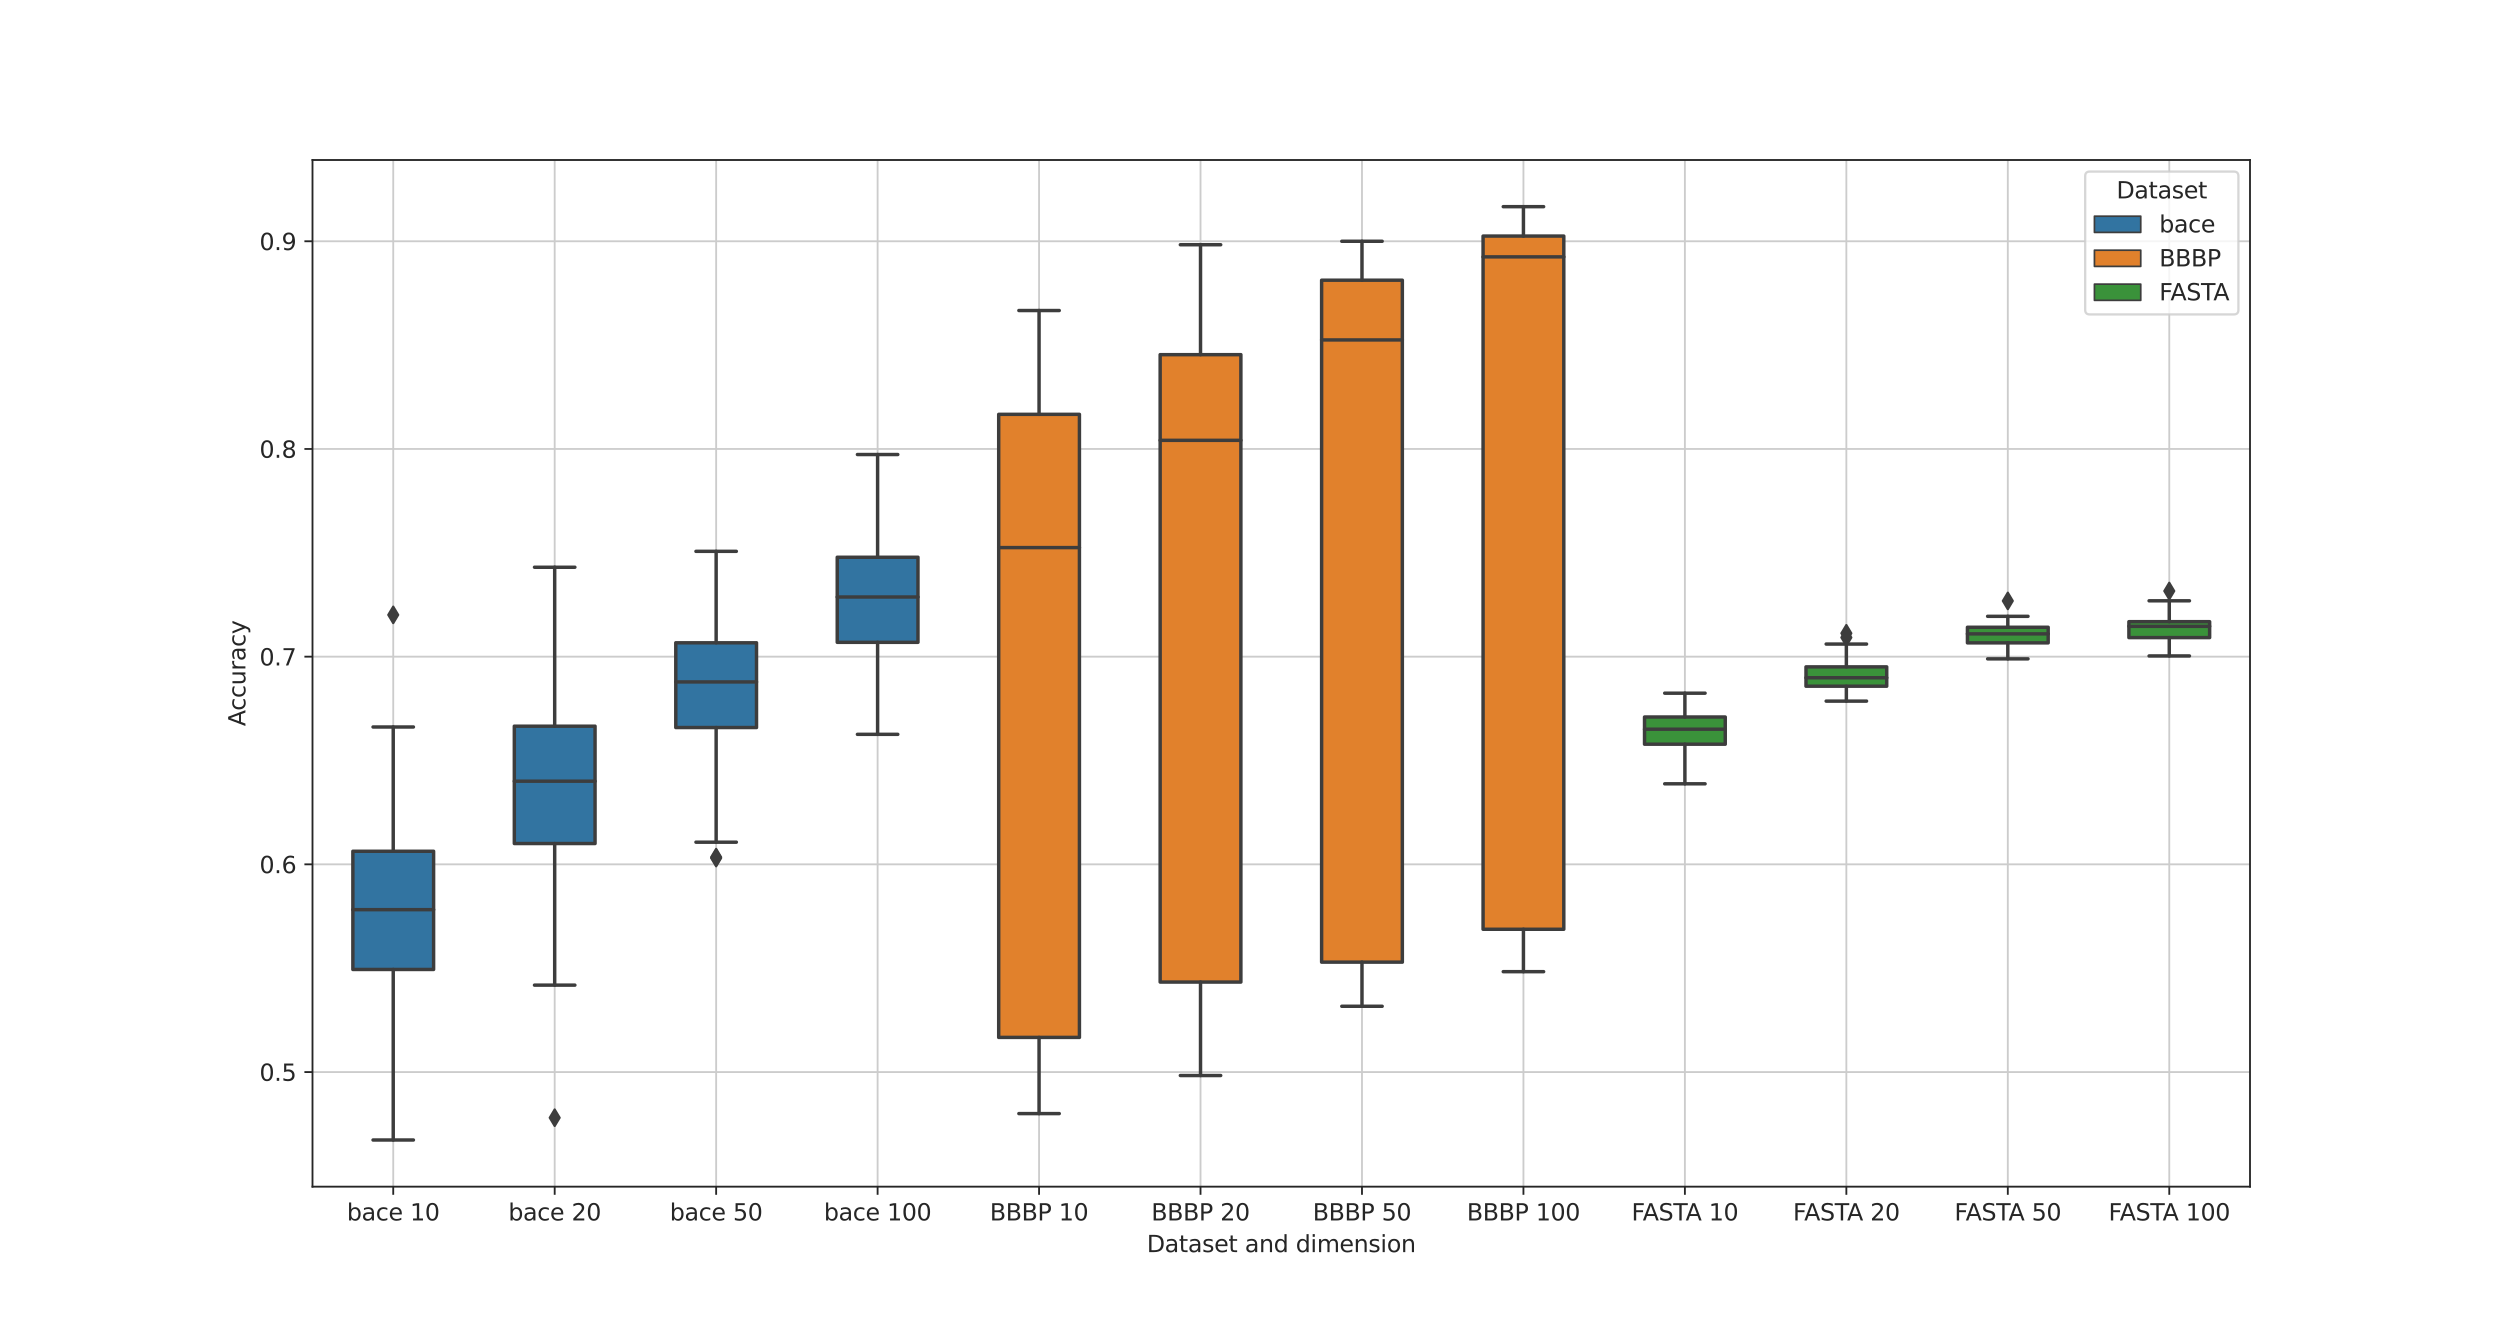 <?xml version="1.0" encoding="utf-8" standalone="no"?>
<!DOCTYPE svg PUBLIC "-//W3C//DTD SVG 1.1//EN"
  "http://www.w3.org/Graphics/SVG/1.1/DTD/svg11.dtd">
<svg xmlns:xlink="http://www.w3.org/1999/xlink" width="1080pt" height="576pt" viewBox="0 0 1080 576" xmlns="http://www.w3.org/2000/svg" version="1.1">
 <defs>
  <style type="text/css">*{stroke-linejoin: round; stroke-linecap: butt}</style>
 </defs>
 <g id="figure_1">
  <g id="patch_1">
   <path d="M 0 576 
L 1080 576 
L 1080 0 
L 0 0 
z
" style="fill: #ffffff"/>
  </g>
  <g id="axes_1">
   <g id="patch_2">
    <path d="M 135 512.64 
L 972 512.64 
L 972 69.12 
L 135 69.12 
z
" style="fill: #ffffff"/>
   </g>
   <g id="matplotlib.axis_1">
    <g id="xtick_1">
     <g id="line2d_1">
      <path d="M 169.875 512.64 
L 169.875 69.12 
" clip-path="url(#p24a43b03ba)" style="fill: none; stroke: #cccccc; stroke-width: 0.8; stroke-linecap: round"/>
     </g>
     <g id="line2d_2">
      <defs>
       <path id="mdc1ecc792f" d="M 0 0 
L 0 3.5 
" style="stroke: #262626; stroke-width: 0.8"/>
      </defs>
      <g>
       <use xlink:href="#mdc1ecc792f" x="169.875" y="512.64" style="fill: #262626; stroke: #262626; stroke-width: 0.8"/>
      </g>
     </g>
     <g id="text_1">
      <!-- bace 10 -->
      <g style="fill: #262626" transform="translate(149.859 527.238) scale(0.1 -0.1)">
       <defs>
        <path id="DejaVuSans-62" d="M 3116 1747 
Q 3116 2381 2855 2742 
Q 2594 3103 2138 3103 
Q 1681 3103 1420 2742 
Q 1159 2381 1159 1747 
Q 1159 1113 1420 752 
Q 1681 391 2138 391 
Q 2594 391 2855 752 
Q 3116 1113 3116 1747 
z
M 1159 2969 
Q 1341 3281 1617 3432 
Q 1894 3584 2278 3584 
Q 2916 3584 3314 3078 
Q 3713 2572 3713 1747 
Q 3713 922 3314 415 
Q 2916 -91 2278 -91 
Q 1894 -91 1617 61 
Q 1341 213 1159 525 
L 1159 0 
L 581 0 
L 581 4863 
L 1159 4863 
L 1159 2969 
z
" transform="scale(0.016)"/>
        <path id="DejaVuSans-61" d="M 2194 1759 
Q 1497 1759 1228 1600 
Q 959 1441 959 1056 
Q 959 750 1161 570 
Q 1363 391 1709 391 
Q 2188 391 2477 730 
Q 2766 1069 2766 1631 
L 2766 1759 
L 2194 1759 
z
M 3341 1997 
L 3341 0 
L 2766 0 
L 2766 531 
Q 2569 213 2275 61 
Q 1981 -91 1556 -91 
Q 1019 -91 701 211 
Q 384 513 384 1019 
Q 384 1609 779 1909 
Q 1175 2209 1959 2209 
L 2766 2209 
L 2766 2266 
Q 2766 2663 2505 2880 
Q 2244 3097 1772 3097 
Q 1472 3097 1187 3025 
Q 903 2953 641 2809 
L 641 3341 
Q 956 3463 1253 3523 
Q 1550 3584 1831 3584 
Q 2591 3584 2966 3190 
Q 3341 2797 3341 1997 
z
" transform="scale(0.016)"/>
        <path id="DejaVuSans-63" d="M 3122 3366 
L 3122 2828 
Q 2878 2963 2633 3030 
Q 2388 3097 2138 3097 
Q 1578 3097 1268 2742 
Q 959 2388 959 1747 
Q 959 1106 1268 751 
Q 1578 397 2138 397 
Q 2388 397 2633 464 
Q 2878 531 3122 666 
L 3122 134 
Q 2881 22 2623 -34 
Q 2366 -91 2075 -91 
Q 1284 -91 818 406 
Q 353 903 353 1747 
Q 353 2603 823 3093 
Q 1294 3584 2113 3584 
Q 2378 3584 2631 3529 
Q 2884 3475 3122 3366 
z
" transform="scale(0.016)"/>
        <path id="DejaVuSans-65" d="M 3597 1894 
L 3597 1613 
L 953 1613 
Q 991 1019 1311 708 
Q 1631 397 2203 397 
Q 2534 397 2845 478 
Q 3156 559 3463 722 
L 3463 178 
Q 3153 47 2828 -22 
Q 2503 -91 2169 -91 
Q 1331 -91 842 396 
Q 353 884 353 1716 
Q 353 2575 817 3079 
Q 1281 3584 2069 3584 
Q 2775 3584 3186 3129 
Q 3597 2675 3597 1894 
z
M 3022 2063 
Q 3016 2534 2758 2815 
Q 2500 3097 2075 3097 
Q 1594 3097 1305 2825 
Q 1016 2553 972 2059 
L 3022 2063 
z
" transform="scale(0.016)"/>
        <path id="DejaVuSans-20" transform="scale(0.016)"/>
        <path id="DejaVuSans-31" d="M 794 531 
L 1825 531 
L 1825 4091 
L 703 3866 
L 703 4441 
L 1819 4666 
L 2450 4666 
L 2450 531 
L 3481 531 
L 3481 0 
L 794 0 
L 794 531 
z
" transform="scale(0.016)"/>
        <path id="DejaVuSans-30" d="M 2034 4250 
Q 1547 4250 1301 3770 
Q 1056 3291 1056 2328 
Q 1056 1369 1301 889 
Q 1547 409 2034 409 
Q 2525 409 2770 889 
Q 3016 1369 3016 2328 
Q 3016 3291 2770 3770 
Q 2525 4250 2034 4250 
z
M 2034 4750 
Q 2819 4750 3233 4129 
Q 3647 3509 3647 2328 
Q 3647 1150 3233 529 
Q 2819 -91 2034 -91 
Q 1250 -91 836 529 
Q 422 1150 422 2328 
Q 422 3509 836 4129 
Q 1250 4750 2034 4750 
z
" transform="scale(0.016)"/>
       </defs>
       <use xlink:href="#DejaVuSans-62"/>
       <use xlink:href="#DejaVuSans-61" x="63.477"/>
       <use xlink:href="#DejaVuSans-63" x="124.756"/>
       <use xlink:href="#DejaVuSans-65" x="179.736"/>
       <use xlink:href="#DejaVuSans-20" x="241.26"/>
       <use xlink:href="#DejaVuSans-31" x="273.047"/>
       <use xlink:href="#DejaVuSans-30" x="336.67"/>
      </g>
     </g>
    </g>
    <g id="xtick_2">
     <g id="line2d_3">
      <path d="M 239.625 512.64 
L 239.625 69.12 
" clip-path="url(#p24a43b03ba)" style="fill: none; stroke: #cccccc; stroke-width: 0.8; stroke-linecap: round"/>
     </g>
     <g id="line2d_4">
      <g>
       <use xlink:href="#mdc1ecc792f" x="239.625" y="512.64" style="fill: #262626; stroke: #262626; stroke-width: 0.8"/>
      </g>
     </g>
     <g id="text_2">
      <!-- bace 20 -->
      <g style="fill: #262626" transform="translate(219.609 527.238) scale(0.1 -0.1)">
       <defs>
        <path id="DejaVuSans-32" d="M 1228 531 
L 3431 531 
L 3431 0 
L 469 0 
L 469 531 
Q 828 903 1448 1529 
Q 2069 2156 2228 2338 
Q 2531 2678 2651 2914 
Q 2772 3150 2772 3378 
Q 2772 3750 2511 3984 
Q 2250 4219 1831 4219 
Q 1534 4219 1204 4116 
Q 875 4013 500 3803 
L 500 4441 
Q 881 4594 1212 4672 
Q 1544 4750 1819 4750 
Q 2544 4750 2975 4387 
Q 3406 4025 3406 3419 
Q 3406 3131 3298 2873 
Q 3191 2616 2906 2266 
Q 2828 2175 2409 1742 
Q 1991 1309 1228 531 
z
" transform="scale(0.016)"/>
       </defs>
       <use xlink:href="#DejaVuSans-62"/>
       <use xlink:href="#DejaVuSans-61" x="63.477"/>
       <use xlink:href="#DejaVuSans-63" x="124.756"/>
       <use xlink:href="#DejaVuSans-65" x="179.736"/>
       <use xlink:href="#DejaVuSans-20" x="241.26"/>
       <use xlink:href="#DejaVuSans-32" x="273.047"/>
       <use xlink:href="#DejaVuSans-30" x="336.67"/>
      </g>
     </g>
    </g>
    <g id="xtick_3">
     <g id="line2d_5">
      <path d="M 309.375 512.64 
L 309.375 69.12 
" clip-path="url(#p24a43b03ba)" style="fill: none; stroke: #cccccc; stroke-width: 0.8; stroke-linecap: round"/>
     </g>
     <g id="line2d_6">
      <g>
       <use xlink:href="#mdc1ecc792f" x="309.375" y="512.64" style="fill: #262626; stroke: #262626; stroke-width: 0.8"/>
      </g>
     </g>
     <g id="text_3">
      <!-- bace 50 -->
      <g style="fill: #262626" transform="translate(289.359 527.238) scale(0.1 -0.1)">
       <defs>
        <path id="DejaVuSans-35" d="M 691 4666 
L 3169 4666 
L 3169 4134 
L 1269 4134 
L 1269 2991 
Q 1406 3038 1543 3061 
Q 1681 3084 1819 3084 
Q 2600 3084 3056 2656 
Q 3513 2228 3513 1497 
Q 3513 744 3044 326 
Q 2575 -91 1722 -91 
Q 1428 -91 1123 -41 
Q 819 9 494 109 
L 494 744 
Q 775 591 1075 516 
Q 1375 441 1709 441 
Q 2250 441 2565 725 
Q 2881 1009 2881 1497 
Q 2881 1984 2565 2268 
Q 2250 2553 1709 2553 
Q 1456 2553 1204 2497 
Q 953 2441 691 2322 
L 691 4666 
z
" transform="scale(0.016)"/>
       </defs>
       <use xlink:href="#DejaVuSans-62"/>
       <use xlink:href="#DejaVuSans-61" x="63.477"/>
       <use xlink:href="#DejaVuSans-63" x="124.756"/>
       <use xlink:href="#DejaVuSans-65" x="179.736"/>
       <use xlink:href="#DejaVuSans-20" x="241.26"/>
       <use xlink:href="#DejaVuSans-35" x="273.047"/>
       <use xlink:href="#DejaVuSans-30" x="336.67"/>
      </g>
     </g>
    </g>
    <g id="xtick_4">
     <g id="line2d_7">
      <path d="M 379.125 512.64 
L 379.125 69.12 
" clip-path="url(#p24a43b03ba)" style="fill: none; stroke: #cccccc; stroke-width: 0.8; stroke-linecap: round"/>
     </g>
     <g id="line2d_8">
      <g>
       <use xlink:href="#mdc1ecc792f" x="379.125" y="512.64" style="fill: #262626; stroke: #262626; stroke-width: 0.8"/>
      </g>
     </g>
     <g id="text_4">
      <!-- bace 100 -->
      <g style="fill: #262626" transform="translate(355.928 527.238) scale(0.1 -0.1)">
       <use xlink:href="#DejaVuSans-62"/>
       <use xlink:href="#DejaVuSans-61" x="63.477"/>
       <use xlink:href="#DejaVuSans-63" x="124.756"/>
       <use xlink:href="#DejaVuSans-65" x="179.736"/>
       <use xlink:href="#DejaVuSans-20" x="241.26"/>
       <use xlink:href="#DejaVuSans-31" x="273.047"/>
       <use xlink:href="#DejaVuSans-30" x="336.67"/>
       <use xlink:href="#DejaVuSans-30" x="400.293"/>
      </g>
     </g>
    </g>
    <g id="xtick_5">
     <g id="line2d_9">
      <path d="M 448.875 512.64 
L 448.875 69.12 
" clip-path="url(#p24a43b03ba)" style="fill: none; stroke: #cccccc; stroke-width: 0.8; stroke-linecap: round"/>
     </g>
     <g id="line2d_10">
      <g>
       <use xlink:href="#mdc1ecc792f" x="448.875" y="512.64" style="fill: #262626; stroke: #262626; stroke-width: 0.8"/>
      </g>
     </g>
     <g id="text_5">
      <!-- BBBP 10 -->
      <g style="fill: #262626" transform="translate(427.617 527.238) scale(0.1 -0.1)">
       <defs>
        <path id="DejaVuSans-42" d="M 1259 2228 
L 1259 519 
L 2272 519 
Q 2781 519 3026 730 
Q 3272 941 3272 1375 
Q 3272 1813 3026 2020 
Q 2781 2228 2272 2228 
L 1259 2228 
z
M 1259 4147 
L 1259 2741 
L 2194 2741 
Q 2656 2741 2882 2914 
Q 3109 3088 3109 3444 
Q 3109 3797 2882 3972 
Q 2656 4147 2194 4147 
L 1259 4147 
z
M 628 4666 
L 2241 4666 
Q 2963 4666 3353 4366 
Q 3744 4066 3744 3513 
Q 3744 3084 3544 2831 
Q 3344 2578 2956 2516 
Q 3422 2416 3680 2098 
Q 3938 1781 3938 1306 
Q 3938 681 3513 340 
Q 3088 0 2303 0 
L 628 0 
L 628 4666 
z
" transform="scale(0.016)"/>
        <path id="DejaVuSans-50" d="M 1259 4147 
L 1259 2394 
L 2053 2394 
Q 2494 2394 2734 2622 
Q 2975 2850 2975 3272 
Q 2975 3691 2734 3919 
Q 2494 4147 2053 4147 
L 1259 4147 
z
M 628 4666 
L 2053 4666 
Q 2838 4666 3239 4311 
Q 3641 3956 3641 3272 
Q 3641 2581 3239 2228 
Q 2838 1875 2053 1875 
L 1259 1875 
L 1259 0 
L 628 0 
L 628 4666 
z
" transform="scale(0.016)"/>
       </defs>
       <use xlink:href="#DejaVuSans-42"/>
       <use xlink:href="#DejaVuSans-42" x="68.604"/>
       <use xlink:href="#DejaVuSans-42" x="137.207"/>
       <use xlink:href="#DejaVuSans-50" x="205.811"/>
       <use xlink:href="#DejaVuSans-20" x="266.113"/>
       <use xlink:href="#DejaVuSans-31" x="297.9"/>
       <use xlink:href="#DejaVuSans-30" x="361.523"/>
      </g>
     </g>
    </g>
    <g id="xtick_6">
     <g id="line2d_11">
      <path d="M 518.625 512.64 
L 518.625 69.12 
" clip-path="url(#p24a43b03ba)" style="fill: none; stroke: #cccccc; stroke-width: 0.8; stroke-linecap: round"/>
     </g>
     <g id="line2d_12">
      <g>
       <use xlink:href="#mdc1ecc792f" x="518.625" y="512.64" style="fill: #262626; stroke: #262626; stroke-width: 0.8"/>
      </g>
     </g>
     <g id="text_6">
      <!-- BBBP 20 -->
      <g style="fill: #262626" transform="translate(497.367 527.238) scale(0.1 -0.1)">
       <use xlink:href="#DejaVuSans-42"/>
       <use xlink:href="#DejaVuSans-42" x="68.604"/>
       <use xlink:href="#DejaVuSans-42" x="137.207"/>
       <use xlink:href="#DejaVuSans-50" x="205.811"/>
       <use xlink:href="#DejaVuSans-20" x="266.113"/>
       <use xlink:href="#DejaVuSans-32" x="297.9"/>
       <use xlink:href="#DejaVuSans-30" x="361.523"/>
      </g>
     </g>
    </g>
    <g id="xtick_7">
     <g id="line2d_13">
      <path d="M 588.375 512.64 
L 588.375 69.12 
" clip-path="url(#p24a43b03ba)" style="fill: none; stroke: #cccccc; stroke-width: 0.8; stroke-linecap: round"/>
     </g>
     <g id="line2d_14">
      <g>
       <use xlink:href="#mdc1ecc792f" x="588.375" y="512.64" style="fill: #262626; stroke: #262626; stroke-width: 0.8"/>
      </g>
     </g>
     <g id="text_7">
      <!-- BBBP 50 -->
      <g style="fill: #262626" transform="translate(567.117 527.238) scale(0.1 -0.1)">
       <use xlink:href="#DejaVuSans-42"/>
       <use xlink:href="#DejaVuSans-42" x="68.604"/>
       <use xlink:href="#DejaVuSans-42" x="137.207"/>
       <use xlink:href="#DejaVuSans-50" x="205.811"/>
       <use xlink:href="#DejaVuSans-20" x="266.113"/>
       <use xlink:href="#DejaVuSans-35" x="297.9"/>
       <use xlink:href="#DejaVuSans-30" x="361.523"/>
      </g>
     </g>
    </g>
    <g id="xtick_8">
     <g id="line2d_15">
      <path d="M 658.125 512.64 
L 658.125 69.12 
" clip-path="url(#p24a43b03ba)" style="fill: none; stroke: #cccccc; stroke-width: 0.8; stroke-linecap: round"/>
     </g>
     <g id="line2d_16">
      <g>
       <use xlink:href="#mdc1ecc792f" x="658.125" y="512.64" style="fill: #262626; stroke: #262626; stroke-width: 0.8"/>
      </g>
     </g>
     <g id="text_8">
      <!-- BBBP 100 -->
      <g style="fill: #262626" transform="translate(633.686 527.238) scale(0.1 -0.1)">
       <use xlink:href="#DejaVuSans-42"/>
       <use xlink:href="#DejaVuSans-42" x="68.604"/>
       <use xlink:href="#DejaVuSans-42" x="137.207"/>
       <use xlink:href="#DejaVuSans-50" x="205.811"/>
       <use xlink:href="#DejaVuSans-20" x="266.113"/>
       <use xlink:href="#DejaVuSans-31" x="297.9"/>
       <use xlink:href="#DejaVuSans-30" x="361.523"/>
       <use xlink:href="#DejaVuSans-30" x="425.146"/>
      </g>
     </g>
    </g>
    <g id="xtick_9">
     <g id="line2d_17">
      <path d="M 727.875 512.64 
L 727.875 69.12 
" clip-path="url(#p24a43b03ba)" style="fill: none; stroke: #cccccc; stroke-width: 0.8; stroke-linecap: round"/>
     </g>
     <g id="line2d_18">
      <g>
       <use xlink:href="#mdc1ecc792f" x="727.875" y="512.64" style="fill: #262626; stroke: #262626; stroke-width: 0.8"/>
      </g>
     </g>
     <g id="text_9">
      <!-- FASTA 10 -->
      <g style="fill: #262626" transform="translate(704.823 527.238) scale(0.1 -0.1)">
       <defs>
        <path id="DejaVuSans-46" d="M 628 4666 
L 3309 4666 
L 3309 4134 
L 1259 4134 
L 1259 2759 
L 3109 2759 
L 3109 2228 
L 1259 2228 
L 1259 0 
L 628 0 
L 628 4666 
z
" transform="scale(0.016)"/>
        <path id="DejaVuSans-41" d="M 2188 4044 
L 1331 1722 
L 3047 1722 
L 2188 4044 
z
M 1831 4666 
L 2547 4666 
L 4325 0 
L 3669 0 
L 3244 1197 
L 1141 1197 
L 716 0 
L 50 0 
L 1831 4666 
z
" transform="scale(0.016)"/>
        <path id="DejaVuSans-53" d="M 3425 4513 
L 3425 3897 
Q 3066 4069 2747 4153 
Q 2428 4238 2131 4238 
Q 1616 4238 1336 4038 
Q 1056 3838 1056 3469 
Q 1056 3159 1242 3001 
Q 1428 2844 1947 2747 
L 2328 2669 
Q 3034 2534 3370 2195 
Q 3706 1856 3706 1288 
Q 3706 609 3251 259 
Q 2797 -91 1919 -91 
Q 1588 -91 1214 -16 
Q 841 59 441 206 
L 441 856 
Q 825 641 1194 531 
Q 1563 422 1919 422 
Q 2459 422 2753 634 
Q 3047 847 3047 1241 
Q 3047 1584 2836 1778 
Q 2625 1972 2144 2069 
L 1759 2144 
Q 1053 2284 737 2584 
Q 422 2884 422 3419 
Q 422 4038 858 4394 
Q 1294 4750 2059 4750 
Q 2388 4750 2728 4690 
Q 3069 4631 3425 4513 
z
" transform="scale(0.016)"/>
        <path id="DejaVuSans-54" d="M -19 4666 
L 3928 4666 
L 3928 4134 
L 2272 4134 
L 2272 0 
L 1638 0 
L 1638 4134 
L -19 4134 
L -19 4666 
z
" transform="scale(0.016)"/>
       </defs>
       <use xlink:href="#DejaVuSans-46"/>
       <use xlink:href="#DejaVuSans-41" x="48.395"/>
       <use xlink:href="#DejaVuSans-53" x="116.803"/>
       <use xlink:href="#DejaVuSans-54" x="180.279"/>
       <use xlink:href="#DejaVuSans-41" x="233.613"/>
       <use xlink:href="#DejaVuSans-20" x="302.021"/>
       <use xlink:href="#DejaVuSans-31" x="333.809"/>
       <use xlink:href="#DejaVuSans-30" x="397.432"/>
      </g>
     </g>
    </g>
    <g id="xtick_10">
     <g id="line2d_19">
      <path d="M 797.625 512.64 
L 797.625 69.12 
" clip-path="url(#p24a43b03ba)" style="fill: none; stroke: #cccccc; stroke-width: 0.8; stroke-linecap: round"/>
     </g>
     <g id="line2d_20">
      <g>
       <use xlink:href="#mdc1ecc792f" x="797.625" y="512.64" style="fill: #262626; stroke: #262626; stroke-width: 0.8"/>
      </g>
     </g>
     <g id="text_10">
      <!-- FASTA 20 -->
      <g style="fill: #262626" transform="translate(774.573 527.238) scale(0.1 -0.1)">
       <use xlink:href="#DejaVuSans-46"/>
       <use xlink:href="#DejaVuSans-41" x="48.395"/>
       <use xlink:href="#DejaVuSans-53" x="116.803"/>
       <use xlink:href="#DejaVuSans-54" x="180.279"/>
       <use xlink:href="#DejaVuSans-41" x="233.613"/>
       <use xlink:href="#DejaVuSans-20" x="302.021"/>
       <use xlink:href="#DejaVuSans-32" x="333.809"/>
       <use xlink:href="#DejaVuSans-30" x="397.432"/>
      </g>
     </g>
    </g>
    <g id="xtick_11">
     <g id="line2d_21">
      <path d="M 867.375 512.64 
L 867.375 69.12 
" clip-path="url(#p24a43b03ba)" style="fill: none; stroke: #cccccc; stroke-width: 0.8; stroke-linecap: round"/>
     </g>
     <g id="line2d_22">
      <g>
       <use xlink:href="#mdc1ecc792f" x="867.375" y="512.64" style="fill: #262626; stroke: #262626; stroke-width: 0.8"/>
      </g>
     </g>
     <g id="text_11">
      <!-- FASTA 50 -->
      <g style="fill: #262626" transform="translate(844.323 527.238) scale(0.1 -0.1)">
       <use xlink:href="#DejaVuSans-46"/>
       <use xlink:href="#DejaVuSans-41" x="48.395"/>
       <use xlink:href="#DejaVuSans-53" x="116.803"/>
       <use xlink:href="#DejaVuSans-54" x="180.279"/>
       <use xlink:href="#DejaVuSans-41" x="233.613"/>
       <use xlink:href="#DejaVuSans-20" x="302.021"/>
       <use xlink:href="#DejaVuSans-35" x="333.809"/>
       <use xlink:href="#DejaVuSans-30" x="397.432"/>
      </g>
     </g>
    </g>
    <g id="xtick_12">
     <g id="line2d_23">
      <path d="M 937.125 512.64 
L 937.125 69.12 
" clip-path="url(#p24a43b03ba)" style="fill: none; stroke: #cccccc; stroke-width: 0.8; stroke-linecap: round"/>
     </g>
     <g id="line2d_24">
      <g>
       <use xlink:href="#mdc1ecc792f" x="937.125" y="512.64" style="fill: #262626; stroke: #262626; stroke-width: 0.8"/>
      </g>
     </g>
     <g id="text_12">
      <!-- FASTA 100 -->
      <g style="fill: #262626" transform="translate(910.891 527.238) scale(0.1 -0.1)">
       <use xlink:href="#DejaVuSans-46"/>
       <use xlink:href="#DejaVuSans-41" x="48.395"/>
       <use xlink:href="#DejaVuSans-53" x="116.803"/>
       <use xlink:href="#DejaVuSans-54" x="180.279"/>
       <use xlink:href="#DejaVuSans-41" x="233.613"/>
       <use xlink:href="#DejaVuSans-20" x="302.021"/>
       <use xlink:href="#DejaVuSans-31" x="333.809"/>
       <use xlink:href="#DejaVuSans-30" x="397.432"/>
       <use xlink:href="#DejaVuSans-30" x="461.055"/>
      </g>
     </g>
    </g>
    <g id="text_13">
     <!-- Dataset and dimension -->
     <g style="fill: #262626" transform="translate(495.434 540.917) scale(0.1 -0.1)">
      <defs>
       <path id="DejaVuSans-44" d="M 1259 4147 
L 1259 519 
L 2022 519 
Q 2988 519 3436 956 
Q 3884 1394 3884 2338 
Q 3884 3275 3436 3711 
Q 2988 4147 2022 4147 
L 1259 4147 
z
M 628 4666 
L 1925 4666 
Q 3281 4666 3915 4102 
Q 4550 3538 4550 2338 
Q 4550 1131 3912 565 
Q 3275 0 1925 0 
L 628 0 
L 628 4666 
z
" transform="scale(0.016)"/>
       <path id="DejaVuSans-74" d="M 1172 4494 
L 1172 3500 
L 2356 3500 
L 2356 3053 
L 1172 3053 
L 1172 1153 
Q 1172 725 1289 603 
Q 1406 481 1766 481 
L 2356 481 
L 2356 0 
L 1766 0 
Q 1100 0 847 248 
Q 594 497 594 1153 
L 594 3053 
L 172 3053 
L 172 3500 
L 594 3500 
L 594 4494 
L 1172 4494 
z
" transform="scale(0.016)"/>
       <path id="DejaVuSans-73" d="M 2834 3397 
L 2834 2853 
Q 2591 2978 2328 3040 
Q 2066 3103 1784 3103 
Q 1356 3103 1142 2972 
Q 928 2841 928 2578 
Q 928 2378 1081 2264 
Q 1234 2150 1697 2047 
L 1894 2003 
Q 2506 1872 2764 1633 
Q 3022 1394 3022 966 
Q 3022 478 2636 193 
Q 2250 -91 1575 -91 
Q 1294 -91 989 -36 
Q 684 19 347 128 
L 347 722 
Q 666 556 975 473 
Q 1284 391 1588 391 
Q 1994 391 2212 530 
Q 2431 669 2431 922 
Q 2431 1156 2273 1281 
Q 2116 1406 1581 1522 
L 1381 1569 
Q 847 1681 609 1914 
Q 372 2147 372 2553 
Q 372 3047 722 3315 
Q 1072 3584 1716 3584 
Q 2034 3584 2315 3537 
Q 2597 3491 2834 3397 
z
" transform="scale(0.016)"/>
       <path id="DejaVuSans-6e" d="M 3513 2113 
L 3513 0 
L 2938 0 
L 2938 2094 
Q 2938 2591 2744 2837 
Q 2550 3084 2163 3084 
Q 1697 3084 1428 2787 
Q 1159 2491 1159 1978 
L 1159 0 
L 581 0 
L 581 3500 
L 1159 3500 
L 1159 2956 
Q 1366 3272 1645 3428 
Q 1925 3584 2291 3584 
Q 2894 3584 3203 3211 
Q 3513 2838 3513 2113 
z
" transform="scale(0.016)"/>
       <path id="DejaVuSans-64" d="M 2906 2969 
L 2906 4863 
L 3481 4863 
L 3481 0 
L 2906 0 
L 2906 525 
Q 2725 213 2448 61 
Q 2172 -91 1784 -91 
Q 1150 -91 751 415 
Q 353 922 353 1747 
Q 353 2572 751 3078 
Q 1150 3584 1784 3584 
Q 2172 3584 2448 3432 
Q 2725 3281 2906 2969 
z
M 947 1747 
Q 947 1113 1208 752 
Q 1469 391 1925 391 
Q 2381 391 2643 752 
Q 2906 1113 2906 1747 
Q 2906 2381 2643 2742 
Q 2381 3103 1925 3103 
Q 1469 3103 1208 2742 
Q 947 2381 947 1747 
z
" transform="scale(0.016)"/>
       <path id="DejaVuSans-69" d="M 603 3500 
L 1178 3500 
L 1178 0 
L 603 0 
L 603 3500 
z
M 603 4863 
L 1178 4863 
L 1178 4134 
L 603 4134 
L 603 4863 
z
" transform="scale(0.016)"/>
       <path id="DejaVuSans-6d" d="M 3328 2828 
Q 3544 3216 3844 3400 
Q 4144 3584 4550 3584 
Q 5097 3584 5394 3201 
Q 5691 2819 5691 2113 
L 5691 0 
L 5113 0 
L 5113 2094 
Q 5113 2597 4934 2840 
Q 4756 3084 4391 3084 
Q 3944 3084 3684 2787 
Q 3425 2491 3425 1978 
L 3425 0 
L 2847 0 
L 2847 2094 
Q 2847 2600 2669 2842 
Q 2491 3084 2119 3084 
Q 1678 3084 1418 2786 
Q 1159 2488 1159 1978 
L 1159 0 
L 581 0 
L 581 3500 
L 1159 3500 
L 1159 2956 
Q 1356 3278 1631 3431 
Q 1906 3584 2284 3584 
Q 2666 3584 2933 3390 
Q 3200 3197 3328 2828 
z
" transform="scale(0.016)"/>
       <path id="DejaVuSans-6f" d="M 1959 3097 
Q 1497 3097 1228 2736 
Q 959 2375 959 1747 
Q 959 1119 1226 758 
Q 1494 397 1959 397 
Q 2419 397 2687 759 
Q 2956 1122 2956 1747 
Q 2956 2369 2687 2733 
Q 2419 3097 1959 3097 
z
M 1959 3584 
Q 2709 3584 3137 3096 
Q 3566 2609 3566 1747 
Q 3566 888 3137 398 
Q 2709 -91 1959 -91 
Q 1206 -91 779 398 
Q 353 888 353 1747 
Q 353 2609 779 3096 
Q 1206 3584 1959 3584 
z
" transform="scale(0.016)"/>
      </defs>
      <use xlink:href="#DejaVuSans-44"/>
      <use xlink:href="#DejaVuSans-61" x="77.002"/>
      <use xlink:href="#DejaVuSans-74" x="138.281"/>
      <use xlink:href="#DejaVuSans-61" x="177.49"/>
      <use xlink:href="#DejaVuSans-73" x="238.77"/>
      <use xlink:href="#DejaVuSans-65" x="290.869"/>
      <use xlink:href="#DejaVuSans-74" x="352.393"/>
      <use xlink:href="#DejaVuSans-20" x="391.602"/>
      <use xlink:href="#DejaVuSans-61" x="423.389"/>
      <use xlink:href="#DejaVuSans-6e" x="484.668"/>
      <use xlink:href="#DejaVuSans-64" x="548.047"/>
      <use xlink:href="#DejaVuSans-20" x="611.523"/>
      <use xlink:href="#DejaVuSans-64" x="643.311"/>
      <use xlink:href="#DejaVuSans-69" x="706.787"/>
      <use xlink:href="#DejaVuSans-6d" x="734.57"/>
      <use xlink:href="#DejaVuSans-65" x="831.982"/>
      <use xlink:href="#DejaVuSans-6e" x="893.506"/>
      <use xlink:href="#DejaVuSans-73" x="956.885"/>
      <use xlink:href="#DejaVuSans-69" x="1008.984"/>
      <use xlink:href="#DejaVuSans-6f" x="1036.768"/>
      <use xlink:href="#DejaVuSans-6e" x="1097.949"/>
     </g>
    </g>
   </g>
   <g id="matplotlib.axis_2">
    <g id="ytick_1">
     <g id="line2d_25">
      <path d="M 135 463.124 
L 972 463.124 
" clip-path="url(#p24a43b03ba)" style="fill: none; stroke: #cccccc; stroke-width: 0.8; stroke-linecap: round"/>
     </g>
     <g id="line2d_26">
      <defs>
       <path id="m0ab81aabf9" d="M 0 0 
L -3.5 0 
" style="stroke: #262626; stroke-width: 0.8"/>
      </defs>
      <g>
       <use xlink:href="#m0ab81aabf9" x="135" y="463.124" style="fill: #262626; stroke: #262626; stroke-width: 0.8"/>
      </g>
     </g>
     <g id="text_14">
      <!-- 0.5 -->
      <g style="fill: #262626" transform="translate(112.097 466.923) scale(0.1 -0.1)">
       <defs>
        <path id="DejaVuSans-2e" d="M 684 794 
L 1344 794 
L 1344 0 
L 684 0 
L 684 794 
z
" transform="scale(0.016)"/>
       </defs>
       <use xlink:href="#DejaVuSans-30"/>
       <use xlink:href="#DejaVuSans-2e" x="63.623"/>
       <use xlink:href="#DejaVuSans-35" x="95.41"/>
      </g>
     </g>
    </g>
    <g id="ytick_2">
     <g id="line2d_27">
      <path d="M 135 373.402 
L 972 373.402 
" clip-path="url(#p24a43b03ba)" style="fill: none; stroke: #cccccc; stroke-width: 0.8; stroke-linecap: round"/>
     </g>
     <g id="line2d_28">
      <g>
       <use xlink:href="#m0ab81aabf9" x="135" y="373.402" style="fill: #262626; stroke: #262626; stroke-width: 0.8"/>
      </g>
     </g>
     <g id="text_15">
      <!-- 0.6 -->
      <g style="fill: #262626" transform="translate(112.097 377.201) scale(0.1 -0.1)">
       <defs>
        <path id="DejaVuSans-36" d="M 2113 2584 
Q 1688 2584 1439 2293 
Q 1191 2003 1191 1497 
Q 1191 994 1439 701 
Q 1688 409 2113 409 
Q 2538 409 2786 701 
Q 3034 994 3034 1497 
Q 3034 2003 2786 2293 
Q 2538 2584 2113 2584 
z
M 3366 4563 
L 3366 3988 
Q 3128 4100 2886 4159 
Q 2644 4219 2406 4219 
Q 1781 4219 1451 3797 
Q 1122 3375 1075 2522 
Q 1259 2794 1537 2939 
Q 1816 3084 2150 3084 
Q 2853 3084 3261 2657 
Q 3669 2231 3669 1497 
Q 3669 778 3244 343 
Q 2819 -91 2113 -91 
Q 1303 -91 875 529 
Q 447 1150 447 2328 
Q 447 3434 972 4092 
Q 1497 4750 2381 4750 
Q 2619 4750 2861 4703 
Q 3103 4656 3366 4563 
z
" transform="scale(0.016)"/>
       </defs>
       <use xlink:href="#DejaVuSans-30"/>
       <use xlink:href="#DejaVuSans-2e" x="63.623"/>
       <use xlink:href="#DejaVuSans-36" x="95.41"/>
      </g>
     </g>
    </g>
    <g id="ytick_3">
     <g id="line2d_29">
      <path d="M 135 283.679 
L 972 283.679 
" clip-path="url(#p24a43b03ba)" style="fill: none; stroke: #cccccc; stroke-width: 0.8; stroke-linecap: round"/>
     </g>
     <g id="line2d_30">
      <g>
       <use xlink:href="#m0ab81aabf9" x="135" y="283.679" style="fill: #262626; stroke: #262626; stroke-width: 0.8"/>
      </g>
     </g>
     <g id="text_16">
      <!-- 0.7 -->
      <g style="fill: #262626" transform="translate(112.097 287.478) scale(0.1 -0.1)">
       <defs>
        <path id="DejaVuSans-37" d="M 525 4666 
L 3525 4666 
L 3525 4397 
L 1831 0 
L 1172 0 
L 2766 4134 
L 525 4134 
L 525 4666 
z
" transform="scale(0.016)"/>
       </defs>
       <use xlink:href="#DejaVuSans-30"/>
       <use xlink:href="#DejaVuSans-2e" x="63.623"/>
       <use xlink:href="#DejaVuSans-37" x="95.41"/>
      </g>
     </g>
    </g>
    <g id="ytick_4">
     <g id="line2d_31">
      <path d="M 135 193.956 
L 972 193.956 
" clip-path="url(#p24a43b03ba)" style="fill: none; stroke: #cccccc; stroke-width: 0.8; stroke-linecap: round"/>
     </g>
     <g id="line2d_32">
      <g>
       <use xlink:href="#m0ab81aabf9" x="135" y="193.956" style="fill: #262626; stroke: #262626; stroke-width: 0.8"/>
      </g>
     </g>
     <g id="text_17">
      <!-- 0.8 -->
      <g style="fill: #262626" transform="translate(112.097 197.756) scale(0.1 -0.1)">
       <defs>
        <path id="DejaVuSans-38" d="M 2034 2216 
Q 1584 2216 1326 1975 
Q 1069 1734 1069 1313 
Q 1069 891 1326 650 
Q 1584 409 2034 409 
Q 2484 409 2743 651 
Q 3003 894 3003 1313 
Q 3003 1734 2745 1975 
Q 2488 2216 2034 2216 
z
M 1403 2484 
Q 997 2584 770 2862 
Q 544 3141 544 3541 
Q 544 4100 942 4425 
Q 1341 4750 2034 4750 
Q 2731 4750 3128 4425 
Q 3525 4100 3525 3541 
Q 3525 3141 3298 2862 
Q 3072 2584 2669 2484 
Q 3125 2378 3379 2068 
Q 3634 1759 3634 1313 
Q 3634 634 3220 271 
Q 2806 -91 2034 -91 
Q 1263 -91 848 271 
Q 434 634 434 1313 
Q 434 1759 690 2068 
Q 947 2378 1403 2484 
z
M 1172 3481 
Q 1172 3119 1398 2916 
Q 1625 2713 2034 2713 
Q 2441 2713 2670 2916 
Q 2900 3119 2900 3481 
Q 2900 3844 2670 4047 
Q 2441 4250 2034 4250 
Q 1625 4250 1398 4047 
Q 1172 3844 1172 3481 
z
" transform="scale(0.016)"/>
       </defs>
       <use xlink:href="#DejaVuSans-30"/>
       <use xlink:href="#DejaVuSans-2e" x="63.623"/>
       <use xlink:href="#DejaVuSans-38" x="95.41"/>
      </g>
     </g>
    </g>
    <g id="ytick_5">
     <g id="line2d_33">
      <path d="M 135 104.234 
L 972 104.234 
" clip-path="url(#p24a43b03ba)" style="fill: none; stroke: #cccccc; stroke-width: 0.8; stroke-linecap: round"/>
     </g>
     <g id="line2d_34">
      <g>
       <use xlink:href="#m0ab81aabf9" x="135" y="104.234" style="fill: #262626; stroke: #262626; stroke-width: 0.8"/>
      </g>
     </g>
     <g id="text_18">
      <!-- 0.9 -->
      <g style="fill: #262626" transform="translate(112.097 108.033) scale(0.1 -0.1)">
       <defs>
        <path id="DejaVuSans-39" d="M 703 97 
L 703 672 
Q 941 559 1184 500 
Q 1428 441 1663 441 
Q 2288 441 2617 861 
Q 2947 1281 2994 2138 
Q 2813 1869 2534 1725 
Q 2256 1581 1919 1581 
Q 1219 1581 811 2004 
Q 403 2428 403 3163 
Q 403 3881 828 4315 
Q 1253 4750 1959 4750 
Q 2769 4750 3195 4129 
Q 3622 3509 3622 2328 
Q 3622 1225 3098 567 
Q 2575 -91 1691 -91 
Q 1453 -91 1209 -44 
Q 966 3 703 97 
z
M 1959 2075 
Q 2384 2075 2632 2365 
Q 2881 2656 2881 3163 
Q 2881 3666 2632 3958 
Q 2384 4250 1959 4250 
Q 1534 4250 1286 3958 
Q 1038 3666 1038 3163 
Q 1038 2656 1286 2365 
Q 1534 2075 1959 2075 
z
" transform="scale(0.016)"/>
       </defs>
       <use xlink:href="#DejaVuSans-30"/>
       <use xlink:href="#DejaVuSans-2e" x="63.623"/>
       <use xlink:href="#DejaVuSans-39" x="95.41"/>
      </g>
     </g>
    </g>
    <g id="text_19">
     <!-- Accuracy -->
     <g style="fill: #262626" transform="translate(106.017 313.708) rotate(-90) scale(0.1 -0.1)">
      <defs>
       <path id="DejaVuSans-75" d="M 544 1381 
L 544 3500 
L 1119 3500 
L 1119 1403 
Q 1119 906 1312 657 
Q 1506 409 1894 409 
Q 2359 409 2629 706 
Q 2900 1003 2900 1516 
L 2900 3500 
L 3475 3500 
L 3475 0 
L 2900 0 
L 2900 538 
Q 2691 219 2414 64 
Q 2138 -91 1772 -91 
Q 1169 -91 856 284 
Q 544 659 544 1381 
z
M 1991 3584 
L 1991 3584 
z
" transform="scale(0.016)"/>
       <path id="DejaVuSans-72" d="M 2631 2963 
Q 2534 3019 2420 3045 
Q 2306 3072 2169 3072 
Q 1681 3072 1420 2755 
Q 1159 2438 1159 1844 
L 1159 0 
L 581 0 
L 581 3500 
L 1159 3500 
L 1159 2956 
Q 1341 3275 1631 3429 
Q 1922 3584 2338 3584 
Q 2397 3584 2469 3576 
Q 2541 3569 2628 3553 
L 2631 2963 
z
" transform="scale(0.016)"/>
       <path id="DejaVuSans-79" d="M 2059 -325 
Q 1816 -950 1584 -1140 
Q 1353 -1331 966 -1331 
L 506 -1331 
L 506 -850 
L 844 -850 
Q 1081 -850 1212 -737 
Q 1344 -625 1503 -206 
L 1606 56 
L 191 3500 
L 800 3500 
L 1894 763 
L 2988 3500 
L 3597 3500 
L 2059 -325 
z
" transform="scale(0.016)"/>
      </defs>
      <use xlink:href="#DejaVuSans-41"/>
      <use xlink:href="#DejaVuSans-63" x="66.658"/>
      <use xlink:href="#DejaVuSans-63" x="121.639"/>
      <use xlink:href="#DejaVuSans-75" x="176.619"/>
      <use xlink:href="#DejaVuSans-72" x="239.998"/>
      <use xlink:href="#DejaVuSans-61" x="281.111"/>
      <use xlink:href="#DejaVuSans-63" x="342.391"/>
      <use xlink:href="#DejaVuSans-79" x="397.371"/>
     </g>
    </g>
   </g>
   <g id="patch_3">
    <path d="M 152.438 418.813 
L 187.312 418.813 
L 187.312 367.745 
L 152.438 367.745 
L 152.438 418.813 
z
" clip-path="url(#p24a43b03ba)" style="fill: #3274a1; stroke: #3d3d3d; stroke-width: 1.5; stroke-linejoin: miter"/>
   </g>
   <g id="patch_4">
    <path d="M 222.188 364.408 
L 257.062 364.408 
L 257.062 313.704 
L 222.188 313.704 
L 222.188 364.408 
z
" clip-path="url(#p24a43b03ba)" style="fill: #3274a1; stroke: #3d3d3d; stroke-width: 1.5; stroke-linejoin: miter"/>
   </g>
   <g id="patch_5">
    <path d="M 291.938 314.298 
L 326.812 314.298 
L 326.812 277.679 
L 291.938 277.679 
L 291.938 314.298 
z
" clip-path="url(#p24a43b03ba)" style="fill: #3274a1; stroke: #3d3d3d; stroke-width: 1.5; stroke-linejoin: miter"/>
   </g>
   <g id="patch_6">
    <path d="M 361.688 277.478 
L 396.562 277.478 
L 396.562 240.729 
L 361.688 240.729 
L 361.688 277.478 
z
" clip-path="url(#p24a43b03ba)" style="fill: #3274a1; stroke: #3d3d3d; stroke-width: 1.5; stroke-linejoin: miter"/>
   </g>
   <g id="patch_7">
    <path d="M 431.438 448.17 
L 466.312 448.17 
L 466.312 179.003 
L 431.438 179.003 
L 431.438 448.17 
z
" clip-path="url(#p24a43b03ba)" style="fill: #e1812c; stroke: #3d3d3d; stroke-width: 1.5; stroke-linejoin: miter"/>
   </g>
   <g id="patch_8">
    <path d="M 501.188 424.244 
L 536.062 424.244 
L 536.062 153.207 
L 501.188 153.207 
L 501.188 424.244 
z
" clip-path="url(#p24a43b03ba)" style="fill: #e1812c; stroke: #3d3d3d; stroke-width: 1.5; stroke-linejoin: miter"/>
   </g>
   <g id="patch_9">
    <path d="M 570.938 415.646 
L 605.812 415.646 
L 605.812 121.057 
L 570.938 121.057 
L 570.938 415.646 
z
" clip-path="url(#p24a43b03ba)" style="fill: #e1812c; stroke: #3d3d3d; stroke-width: 1.5; stroke-linejoin: miter"/>
   </g>
   <g id="patch_10">
    <path d="M 640.688 401.44 
L 675.562 401.44 
L 675.562 101.991 
L 640.688 101.991 
L 640.688 401.44 
z
" clip-path="url(#p24a43b03ba)" style="fill: #e1812c; stroke: #3d3d3d; stroke-width: 1.5; stroke-linejoin: miter"/>
   </g>
   <g id="patch_11">
    <path d="M 710.438 321.497 
L 745.312 321.497 
L 745.312 309.758 
L 710.438 309.758 
L 710.438 321.497 
z
" clip-path="url(#p24a43b03ba)" style="fill: #3a923a; stroke: #3d3d3d; stroke-width: 1.5; stroke-linejoin: miter"/>
   </g>
   <g id="patch_12">
    <path d="M 780.188 296.446 
L 815.062 296.446 
L 815.062 288.094 
L 780.188 288.094 
L 780.188 296.446 
z
" clip-path="url(#p24a43b03ba)" style="fill: #3a923a; stroke: #3d3d3d; stroke-width: 1.5; stroke-linejoin: miter"/>
   </g>
   <g id="patch_13">
    <path d="M 849.938 277.715 
L 884.812 277.715 
L 884.812 270.978 
L 849.938 270.978 
L 849.938 277.715 
z
" clip-path="url(#p24a43b03ba)" style="fill: #3a923a; stroke: #3d3d3d; stroke-width: 1.5; stroke-linejoin: miter"/>
   </g>
   <g id="patch_14">
    <path d="M 919.688 275.443 
L 954.562 275.443 
L 954.562 268.569 
L 919.688 268.569 
L 919.688 275.443 
z
" clip-path="url(#p24a43b03ba)" style="fill: #3a923a; stroke: #3d3d3d; stroke-width: 1.5; stroke-linejoin: miter"/>
   </g>
   <g id="patch_15">
    <path d="M 169.875 911.737 
L 169.875 911.737 
L 169.875 911.737 
L 169.875 911.737 
z
" clip-path="url(#p24a43b03ba)" style="fill: #3274a1; stroke: #3d3d3d; stroke-width: 0.75; stroke-linejoin: miter"/>
   </g>
   <g id="patch_16">
    <path d="M 169.875 911.737 
L 169.875 911.737 
L 169.875 911.737 
L 169.875 911.737 
z
" clip-path="url(#p24a43b03ba)" style="fill: #e1812c; stroke: #3d3d3d; stroke-width: 0.75; stroke-linejoin: miter"/>
   </g>
   <g id="patch_17">
    <path d="M 169.875 911.737 
L 169.875 911.737 
L 169.875 911.737 
L 169.875 911.737 
z
" clip-path="url(#p24a43b03ba)" style="fill: #3a923a; stroke: #3d3d3d; stroke-width: 0.75; stroke-linejoin: miter"/>
   </g>
   <g id="line2d_35">
    <path d="M 169.875 418.813 
L 169.875 492.48 
" clip-path="url(#p24a43b03ba)" style="fill: none; stroke: #3d3d3d; stroke-width: 1.5; stroke-linecap: round"/>
   </g>
   <g id="line2d_36">
    <path d="M 169.875 367.745 
L 169.875 314.058 
" clip-path="url(#p24a43b03ba)" style="fill: none; stroke: #3d3d3d; stroke-width: 1.5; stroke-linecap: round"/>
   </g>
   <g id="line2d_37">
    <path d="M 161.156 492.48 
L 178.594 492.48 
" clip-path="url(#p24a43b03ba)" style="fill: none; stroke: #3d3d3d; stroke-width: 1.5; stroke-linecap: round"/>
   </g>
   <g id="line2d_38">
    <path d="M 161.156 314.058 
L 178.594 314.058 
" clip-path="url(#p24a43b03ba)" style="fill: none; stroke: #3d3d3d; stroke-width: 1.5; stroke-linecap: round"/>
   </g>
   <g id="line2d_39">
    <defs>
     <path id="m7308cea513" d="M -0 3.536 
L 2.121 0 
L -0 -3.536 
L -2.121 -0 
z
" style="stroke: #3d3d3d; stroke-linejoin: miter"/>
    </defs>
    <g clip-path="url(#p24a43b03ba)">
     <use xlink:href="#m7308cea513" x="169.875" y="265.626" style="fill: #3d3d3d; stroke: #3d3d3d; stroke-linejoin: miter"/>
    </g>
   </g>
   <g id="line2d_40">
    <path d="M 239.625 364.408 
L 239.625 425.58 
" clip-path="url(#p24a43b03ba)" style="fill: none; stroke: #3d3d3d; stroke-width: 1.5; stroke-linecap: round"/>
   </g>
   <g id="line2d_41">
    <path d="M 239.625 313.704 
L 239.625 245.046 
" clip-path="url(#p24a43b03ba)" style="fill: none; stroke: #3d3d3d; stroke-width: 1.5; stroke-linecap: round"/>
   </g>
   <g id="line2d_42">
    <path d="M 230.906 425.58 
L 248.344 425.58 
" clip-path="url(#p24a43b03ba)" style="fill: none; stroke: #3d3d3d; stroke-width: 1.5; stroke-linecap: round"/>
   </g>
   <g id="line2d_43">
    <path d="M 230.906 245.046 
L 248.344 245.046 
" clip-path="url(#p24a43b03ba)" style="fill: none; stroke: #3d3d3d; stroke-width: 1.5; stroke-linecap: round"/>
   </g>
   <g id="line2d_44">
    <g clip-path="url(#p24a43b03ba)">
     <use xlink:href="#m7308cea513" x="239.625" y="482.854" style="fill: #3d3d3d; stroke: #3d3d3d; stroke-linejoin: miter"/>
    </g>
   </g>
   <g id="line2d_45">
    <path d="M 309.375 314.298 
L 309.375 363.82 
" clip-path="url(#p24a43b03ba)" style="fill: none; stroke: #3d3d3d; stroke-width: 1.5; stroke-linecap: round"/>
   </g>
   <g id="line2d_46">
    <path d="M 309.375 277.679 
L 309.375 238.186 
" clip-path="url(#p24a43b03ba)" style="fill: none; stroke: #3d3d3d; stroke-width: 1.5; stroke-linecap: round"/>
   </g>
   <g id="line2d_47">
    <path d="M 300.656 363.82 
L 318.094 363.82 
" clip-path="url(#p24a43b03ba)" style="fill: none; stroke: #3d3d3d; stroke-width: 1.5; stroke-linecap: round"/>
   </g>
   <g id="line2d_48">
    <path d="M 300.656 238.186 
L 318.094 238.186 
" clip-path="url(#p24a43b03ba)" style="fill: none; stroke: #3d3d3d; stroke-width: 1.5; stroke-linecap: round"/>
   </g>
   <g id="line2d_49">
    <g clip-path="url(#p24a43b03ba)">
     <use xlink:href="#m7308cea513" x="309.375" y="370.679" style="fill: #3d3d3d; stroke: #3d3d3d; stroke-linejoin: miter"/>
     <use xlink:href="#m7308cea513" x="309.375" y="370.287" style="fill: #3d3d3d; stroke: #3d3d3d; stroke-linejoin: miter"/>
    </g>
   </g>
   <g id="line2d_50">
    <path d="M 379.125 277.478 
L 379.125 317.238 
" clip-path="url(#p24a43b03ba)" style="fill: none; stroke: #3d3d3d; stroke-width: 1.5; stroke-linecap: round"/>
   </g>
   <g id="line2d_51">
    <path d="M 379.125 240.729 
L 379.125 196.352 
" clip-path="url(#p24a43b03ba)" style="fill: none; stroke: #3d3d3d; stroke-width: 1.5; stroke-linecap: round"/>
   </g>
   <g id="line2d_52">
    <path d="M 370.406 317.238 
L 387.844 317.238 
" clip-path="url(#p24a43b03ba)" style="fill: none; stroke: #3d3d3d; stroke-width: 1.5; stroke-linecap: round"/>
   </g>
   <g id="line2d_53">
    <path d="M 370.406 196.352 
L 387.844 196.352 
" clip-path="url(#p24a43b03ba)" style="fill: none; stroke: #3d3d3d; stroke-width: 1.5; stroke-linecap: round"/>
   </g>
   <g id="line2d_54"/>
   <g id="line2d_55">
    <path d="M 448.875 448.17 
L 448.875 481.069 
" clip-path="url(#p24a43b03ba)" style="fill: none; stroke: #3d3d3d; stroke-width: 1.5; stroke-linecap: round"/>
   </g>
   <g id="line2d_56">
    <path d="M 448.875 179.003 
L 448.875 134.141 
" clip-path="url(#p24a43b03ba)" style="fill: none; stroke: #3d3d3d; stroke-width: 1.5; stroke-linecap: round"/>
   </g>
   <g id="line2d_57">
    <path d="M 440.156 481.069 
L 457.594 481.069 
" clip-path="url(#p24a43b03ba)" style="fill: none; stroke: #3d3d3d; stroke-width: 1.5; stroke-linecap: round"/>
   </g>
   <g id="line2d_58">
    <path d="M 440.156 134.141 
L 457.594 134.141 
" clip-path="url(#p24a43b03ba)" style="fill: none; stroke: #3d3d3d; stroke-width: 1.5; stroke-linecap: round"/>
   </g>
   <g id="line2d_59"/>
   <g id="line2d_60">
    <path d="M 518.625 424.244 
L 518.625 464.62 
" clip-path="url(#p24a43b03ba)" style="fill: none; stroke: #3d3d3d; stroke-width: 1.5; stroke-linecap: round"/>
   </g>
   <g id="line2d_61">
    <path d="M 518.625 153.207 
L 518.625 105.729 
" clip-path="url(#p24a43b03ba)" style="fill: none; stroke: #3d3d3d; stroke-width: 1.5; stroke-linecap: round"/>
   </g>
   <g id="line2d_62">
    <path d="M 509.906 464.62 
L 527.344 464.62 
" clip-path="url(#p24a43b03ba)" style="fill: none; stroke: #3d3d3d; stroke-width: 1.5; stroke-linecap: round"/>
   </g>
   <g id="line2d_63">
    <path d="M 509.906 105.729 
L 527.344 105.729 
" clip-path="url(#p24a43b03ba)" style="fill: none; stroke: #3d3d3d; stroke-width: 1.5; stroke-linecap: round"/>
   </g>
   <g id="line2d_64"/>
   <g id="line2d_65">
    <path d="M 588.375 415.646 
L 588.375 434.712 
" clip-path="url(#p24a43b03ba)" style="fill: none; stroke: #3d3d3d; stroke-width: 1.5; stroke-linecap: round"/>
   </g>
   <g id="line2d_66">
    <path d="M 588.375 121.057 
L 588.375 104.234 
" clip-path="url(#p24a43b03ba)" style="fill: none; stroke: #3d3d3d; stroke-width: 1.5; stroke-linecap: round"/>
   </g>
   <g id="line2d_67">
    <path d="M 579.656 434.712 
L 597.094 434.712 
" clip-path="url(#p24a43b03ba)" style="fill: none; stroke: #3d3d3d; stroke-width: 1.5; stroke-linecap: round"/>
   </g>
   <g id="line2d_68">
    <path d="M 579.656 104.234 
L 597.094 104.234 
" clip-path="url(#p24a43b03ba)" style="fill: none; stroke: #3d3d3d; stroke-width: 1.5; stroke-linecap: round"/>
   </g>
   <g id="line2d_69"/>
   <g id="line2d_70">
    <path d="M 658.125 401.44 
L 658.125 419.758 
" clip-path="url(#p24a43b03ba)" style="fill: none; stroke: #3d3d3d; stroke-width: 1.5; stroke-linecap: round"/>
   </g>
   <g id="line2d_71">
    <path d="M 658.125 101.991 
L 658.125 89.28 
" clip-path="url(#p24a43b03ba)" style="fill: none; stroke: #3d3d3d; stroke-width: 1.5; stroke-linecap: round"/>
   </g>
   <g id="line2d_72">
    <path d="M 649.406 419.758 
L 666.844 419.758 
" clip-path="url(#p24a43b03ba)" style="fill: none; stroke: #3d3d3d; stroke-width: 1.5; stroke-linecap: round"/>
   </g>
   <g id="line2d_73">
    <path d="M 649.406 89.28 
L 666.844 89.28 
" clip-path="url(#p24a43b03ba)" style="fill: none; stroke: #3d3d3d; stroke-width: 1.5; stroke-linecap: round"/>
   </g>
   <g id="line2d_74"/>
   <g id="line2d_75">
    <path d="M 727.875 321.497 
L 727.875 338.611 
" clip-path="url(#p24a43b03ba)" style="fill: none; stroke: #3d3d3d; stroke-width: 1.5; stroke-linecap: round"/>
   </g>
   <g id="line2d_76">
    <path d="M 727.875 309.758 
L 727.875 299.448 
" clip-path="url(#p24a43b03ba)" style="fill: none; stroke: #3d3d3d; stroke-width: 1.5; stroke-linecap: round"/>
   </g>
   <g id="line2d_77">
    <path d="M 719.156 338.611 
L 736.594 338.611 
" clip-path="url(#p24a43b03ba)" style="fill: none; stroke: #3d3d3d; stroke-width: 1.5; stroke-linecap: round"/>
   </g>
   <g id="line2d_78">
    <path d="M 719.156 299.448 
L 736.594 299.448 
" clip-path="url(#p24a43b03ba)" style="fill: none; stroke: #3d3d3d; stroke-width: 1.5; stroke-linecap: round"/>
   </g>
   <g id="line2d_79"/>
   <g id="line2d_80">
    <path d="M 797.625 296.446 
L 797.625 302.879 
" clip-path="url(#p24a43b03ba)" style="fill: none; stroke: #3d3d3d; stroke-width: 1.5; stroke-linecap: round"/>
   </g>
   <g id="line2d_81">
    <path d="M 797.625 288.094 
L 797.625 278.23 
" clip-path="url(#p24a43b03ba)" style="fill: none; stroke: #3d3d3d; stroke-width: 1.5; stroke-linecap: round"/>
   </g>
   <g id="line2d_82">
    <path d="M 788.906 302.879 
L 806.344 302.879 
" clip-path="url(#p24a43b03ba)" style="fill: none; stroke: #3d3d3d; stroke-width: 1.5; stroke-linecap: round"/>
   </g>
   <g id="line2d_83">
    <path d="M 788.906 278.23 
L 806.344 278.23 
" clip-path="url(#p24a43b03ba)" style="fill: none; stroke: #3d3d3d; stroke-width: 1.5; stroke-linecap: round"/>
   </g>
   <g id="line2d_84">
    <g clip-path="url(#p24a43b03ba)">
     <use xlink:href="#m7308cea513" x="797.625" y="275.406" style="fill: #3d3d3d; stroke: #3d3d3d; stroke-linejoin: miter"/>
     <use xlink:href="#m7308cea513" x="797.625" y="273.58" style="fill: #3d3d3d; stroke: #3d3d3d; stroke-linejoin: miter"/>
    </g>
   </g>
   <g id="line2d_85">
    <path d="M 867.375 277.715 
L 867.375 284.62 
" clip-path="url(#p24a43b03ba)" style="fill: none; stroke: #3d3d3d; stroke-width: 1.5; stroke-linecap: round"/>
   </g>
   <g id="line2d_86">
    <path d="M 867.375 270.978 
L 867.375 266.248 
" clip-path="url(#p24a43b03ba)" style="fill: none; stroke: #3d3d3d; stroke-width: 1.5; stroke-linecap: round"/>
   </g>
   <g id="line2d_87">
    <path d="M 858.656 284.62 
L 876.094 284.62 
" clip-path="url(#p24a43b03ba)" style="fill: none; stroke: #3d3d3d; stroke-width: 1.5; stroke-linecap: round"/>
   </g>
   <g id="line2d_88">
    <path d="M 858.656 266.248 
L 876.094 266.248 
" clip-path="url(#p24a43b03ba)" style="fill: none; stroke: #3d3d3d; stroke-width: 1.5; stroke-linecap: round"/>
   </g>
   <g id="line2d_89">
    <g clip-path="url(#p24a43b03ba)">
     <use xlink:href="#m7308cea513" x="867.375" y="259.594" style="fill: #3d3d3d; stroke: #3d3d3d; stroke-linejoin: miter"/>
    </g>
   </g>
   <g id="line2d_90">
    <path d="M 937.125 275.443 
L 937.125 283.372 
" clip-path="url(#p24a43b03ba)" style="fill: none; stroke: #3d3d3d; stroke-width: 1.5; stroke-linecap: round"/>
   </g>
   <g id="line2d_91">
    <path d="M 937.125 268.569 
L 937.125 259.544 
" clip-path="url(#p24a43b03ba)" style="fill: none; stroke: #3d3d3d; stroke-width: 1.5; stroke-linecap: round"/>
   </g>
   <g id="line2d_92">
    <path d="M 928.406 283.372 
L 945.844 283.372 
" clip-path="url(#p24a43b03ba)" style="fill: none; stroke: #3d3d3d; stroke-width: 1.5; stroke-linecap: round"/>
   </g>
   <g id="line2d_93">
    <path d="M 928.406 259.544 
L 945.844 259.544 
" clip-path="url(#p24a43b03ba)" style="fill: none; stroke: #3d3d3d; stroke-width: 1.5; stroke-linecap: round"/>
   </g>
   <g id="line2d_94">
    <g clip-path="url(#p24a43b03ba)">
     <use xlink:href="#m7308cea513" x="937.125" y="255.321" style="fill: #3d3d3d; stroke: #3d3d3d; stroke-linejoin: miter"/>
    </g>
   </g>
   <g id="line2d_95">
    <path d="M 152.438 392.979 
L 187.312 392.979 
" clip-path="url(#p24a43b03ba)" style="fill: none; stroke: #3d3d3d; stroke-width: 1.5; stroke-linecap: round"/>
   </g>
   <g id="line2d_96">
    <path d="M 222.188 337.491 
L 257.062 337.491 
" clip-path="url(#p24a43b03ba)" style="fill: none; stroke: #3d3d3d; stroke-width: 1.5; stroke-linecap: round"/>
   </g>
   <g id="line2d_97">
    <path d="M 291.938 294.6 
L 326.812 294.6 
" clip-path="url(#p24a43b03ba)" style="fill: none; stroke: #3d3d3d; stroke-width: 1.5; stroke-linecap: round"/>
   </g>
   <g id="line2d_98">
    <path d="M 361.688 257.916 
L 396.562 257.916 
" clip-path="url(#p24a43b03ba)" style="fill: none; stroke: #3d3d3d; stroke-width: 1.5; stroke-linecap: round"/>
   </g>
   <g id="line2d_99">
    <path d="M 431.438 236.575 
L 466.312 236.575 
" clip-path="url(#p24a43b03ba)" style="fill: none; stroke: #3d3d3d; stroke-width: 1.5; stroke-linecap: round"/>
   </g>
   <g id="line2d_100">
    <path d="M 501.188 190.218 
L 536.062 190.218 
" clip-path="url(#p24a43b03ba)" style="fill: none; stroke: #3d3d3d; stroke-width: 1.5; stroke-linecap: round"/>
   </g>
   <g id="line2d_101">
    <path d="M 570.938 146.852 
L 605.812 146.852 
" clip-path="url(#p24a43b03ba)" style="fill: none; stroke: #3d3d3d; stroke-width: 1.5; stroke-linecap: round"/>
   </g>
   <g id="line2d_102">
    <path d="M 640.688 110.963 
L 675.562 110.963 
" clip-path="url(#p24a43b03ba)" style="fill: none; stroke: #3d3d3d; stroke-width: 1.5; stroke-linecap: round"/>
   </g>
   <g id="line2d_103">
    <path d="M 710.438 315.014 
L 745.312 315.014 
" clip-path="url(#p24a43b03ba)" style="fill: none; stroke: #3d3d3d; stroke-width: 1.5; stroke-linecap: round"/>
   </g>
   <g id="line2d_104">
    <path d="M 780.188 292.787 
L 815.062 292.787 
" clip-path="url(#p24a43b03ba)" style="fill: none; stroke: #3d3d3d; stroke-width: 1.5; stroke-linecap: round"/>
   </g>
   <g id="line2d_105">
    <path d="M 849.938 273.837 
L 884.812 273.837 
" clip-path="url(#p24a43b03ba)" style="fill: none; stroke: #3d3d3d; stroke-width: 1.5; stroke-linecap: round"/>
   </g>
   <g id="line2d_106">
    <path d="M 919.688 270.563 
L 954.562 270.563 
" clip-path="url(#p24a43b03ba)" style="fill: none; stroke: #3d3d3d; stroke-width: 1.5; stroke-linecap: round"/>
   </g>
   <g id="patch_18">
    <path d="M 135 512.64 
L 135 69.12 
" style="fill: none; stroke: #262626; stroke-width: 0.8; stroke-linejoin: miter; stroke-linecap: square"/>
   </g>
   <g id="patch_19">
    <path d="M 972 512.64 
L 972 69.12 
" style="fill: none; stroke: #262626; stroke-width: 0.8; stroke-linejoin: miter; stroke-linecap: square"/>
   </g>
   <g id="patch_20">
    <path d="M 135 512.64 
L 972 512.64 
" style="fill: none; stroke: #262626; stroke-width: 0.8; stroke-linejoin: miter; stroke-linecap: square"/>
   </g>
   <g id="patch_21">
    <path d="M 135 69.12 
L 972 69.12 
" style="fill: none; stroke: #262626; stroke-width: 0.8; stroke-linejoin: miter; stroke-linecap: square"/>
   </g>
   <g id="legend_1">
    <g id="patch_22">
     <path d="M 902.798 135.833 
L 965 135.833 
Q 967 135.833 967 133.833 
L 967 76.12 
Q 967 74.12 965 74.12 
L 902.798 74.12 
Q 900.798 74.12 900.798 76.12 
L 900.798 133.833 
Q 900.798 135.833 902.798 135.833 
z
" style="fill: #ffffff; opacity: 0.8; stroke: #cccccc; stroke-linejoin: miter"/>
    </g>
    <g id="text_20">
     <!-- Dataset -->
     <g style="fill: #262626" transform="translate(914.32 85.718) scale(0.1 -0.1)">
      <use xlink:href="#DejaVuSans-44"/>
      <use xlink:href="#DejaVuSans-61" x="77.002"/>
      <use xlink:href="#DejaVuSans-74" x="138.281"/>
      <use xlink:href="#DejaVuSans-61" x="177.49"/>
      <use xlink:href="#DejaVuSans-73" x="238.77"/>
      <use xlink:href="#DejaVuSans-65" x="290.869"/>
      <use xlink:href="#DejaVuSans-74" x="352.393"/>
     </g>
    </g>
    <g id="patch_23">
     <path d="M 904.798 100.397 
L 924.798 100.397 
L 924.798 93.397 
L 904.798 93.397 
z
" style="fill: #3274a1; stroke: #3d3d3d; stroke-width: 0.75; stroke-linejoin: miter"/>
    </g>
    <g id="text_21">
     <!-- bace -->
     <g style="fill: #262626" transform="translate(932.798 100.397) scale(0.1 -0.1)">
      <use xlink:href="#DejaVuSans-62"/>
      <use xlink:href="#DejaVuSans-61" x="63.477"/>
      <use xlink:href="#DejaVuSans-63" x="124.756"/>
      <use xlink:href="#DejaVuSans-65" x="179.736"/>
     </g>
    </g>
    <g id="patch_24">
     <path d="M 904.798 115.075 
L 924.798 115.075 
L 924.798 108.075 
L 904.798 108.075 
z
" style="fill: #e1812c; stroke: #3d3d3d; stroke-width: 0.75; stroke-linejoin: miter"/>
    </g>
    <g id="text_22">
     <!-- BBBP -->
     <g style="fill: #262626" transform="translate(932.798 115.075) scale(0.1 -0.1)">
      <use xlink:href="#DejaVuSans-42"/>
      <use xlink:href="#DejaVuSans-42" x="68.604"/>
      <use xlink:href="#DejaVuSans-42" x="137.207"/>
      <use xlink:href="#DejaVuSans-50" x="205.811"/>
     </g>
    </g>
    <g id="patch_25">
     <path d="M 904.798 129.753 
L 924.798 129.753 
L 924.798 122.753 
L 904.798 122.753 
z
" style="fill: #3a923a; stroke: #3d3d3d; stroke-width: 0.75; stroke-linejoin: miter"/>
    </g>
    <g id="text_23">
     <!-- FASTA -->
     <g style="fill: #262626" transform="translate(932.798 129.753) scale(0.1 -0.1)">
      <use xlink:href="#DejaVuSans-46"/>
      <use xlink:href="#DejaVuSans-41" x="48.395"/>
      <use xlink:href="#DejaVuSans-53" x="116.803"/>
      <use xlink:href="#DejaVuSans-54" x="180.279"/>
      <use xlink:href="#DejaVuSans-41" x="233.613"/>
     </g>
    </g>
   </g>
  </g>
 </g>
 <defs>
  <clipPath id="p24a43b03ba">
   <rect x="135" y="69.12" width="837" height="443.52"/>
  </clipPath>
 </defs>
</svg>
